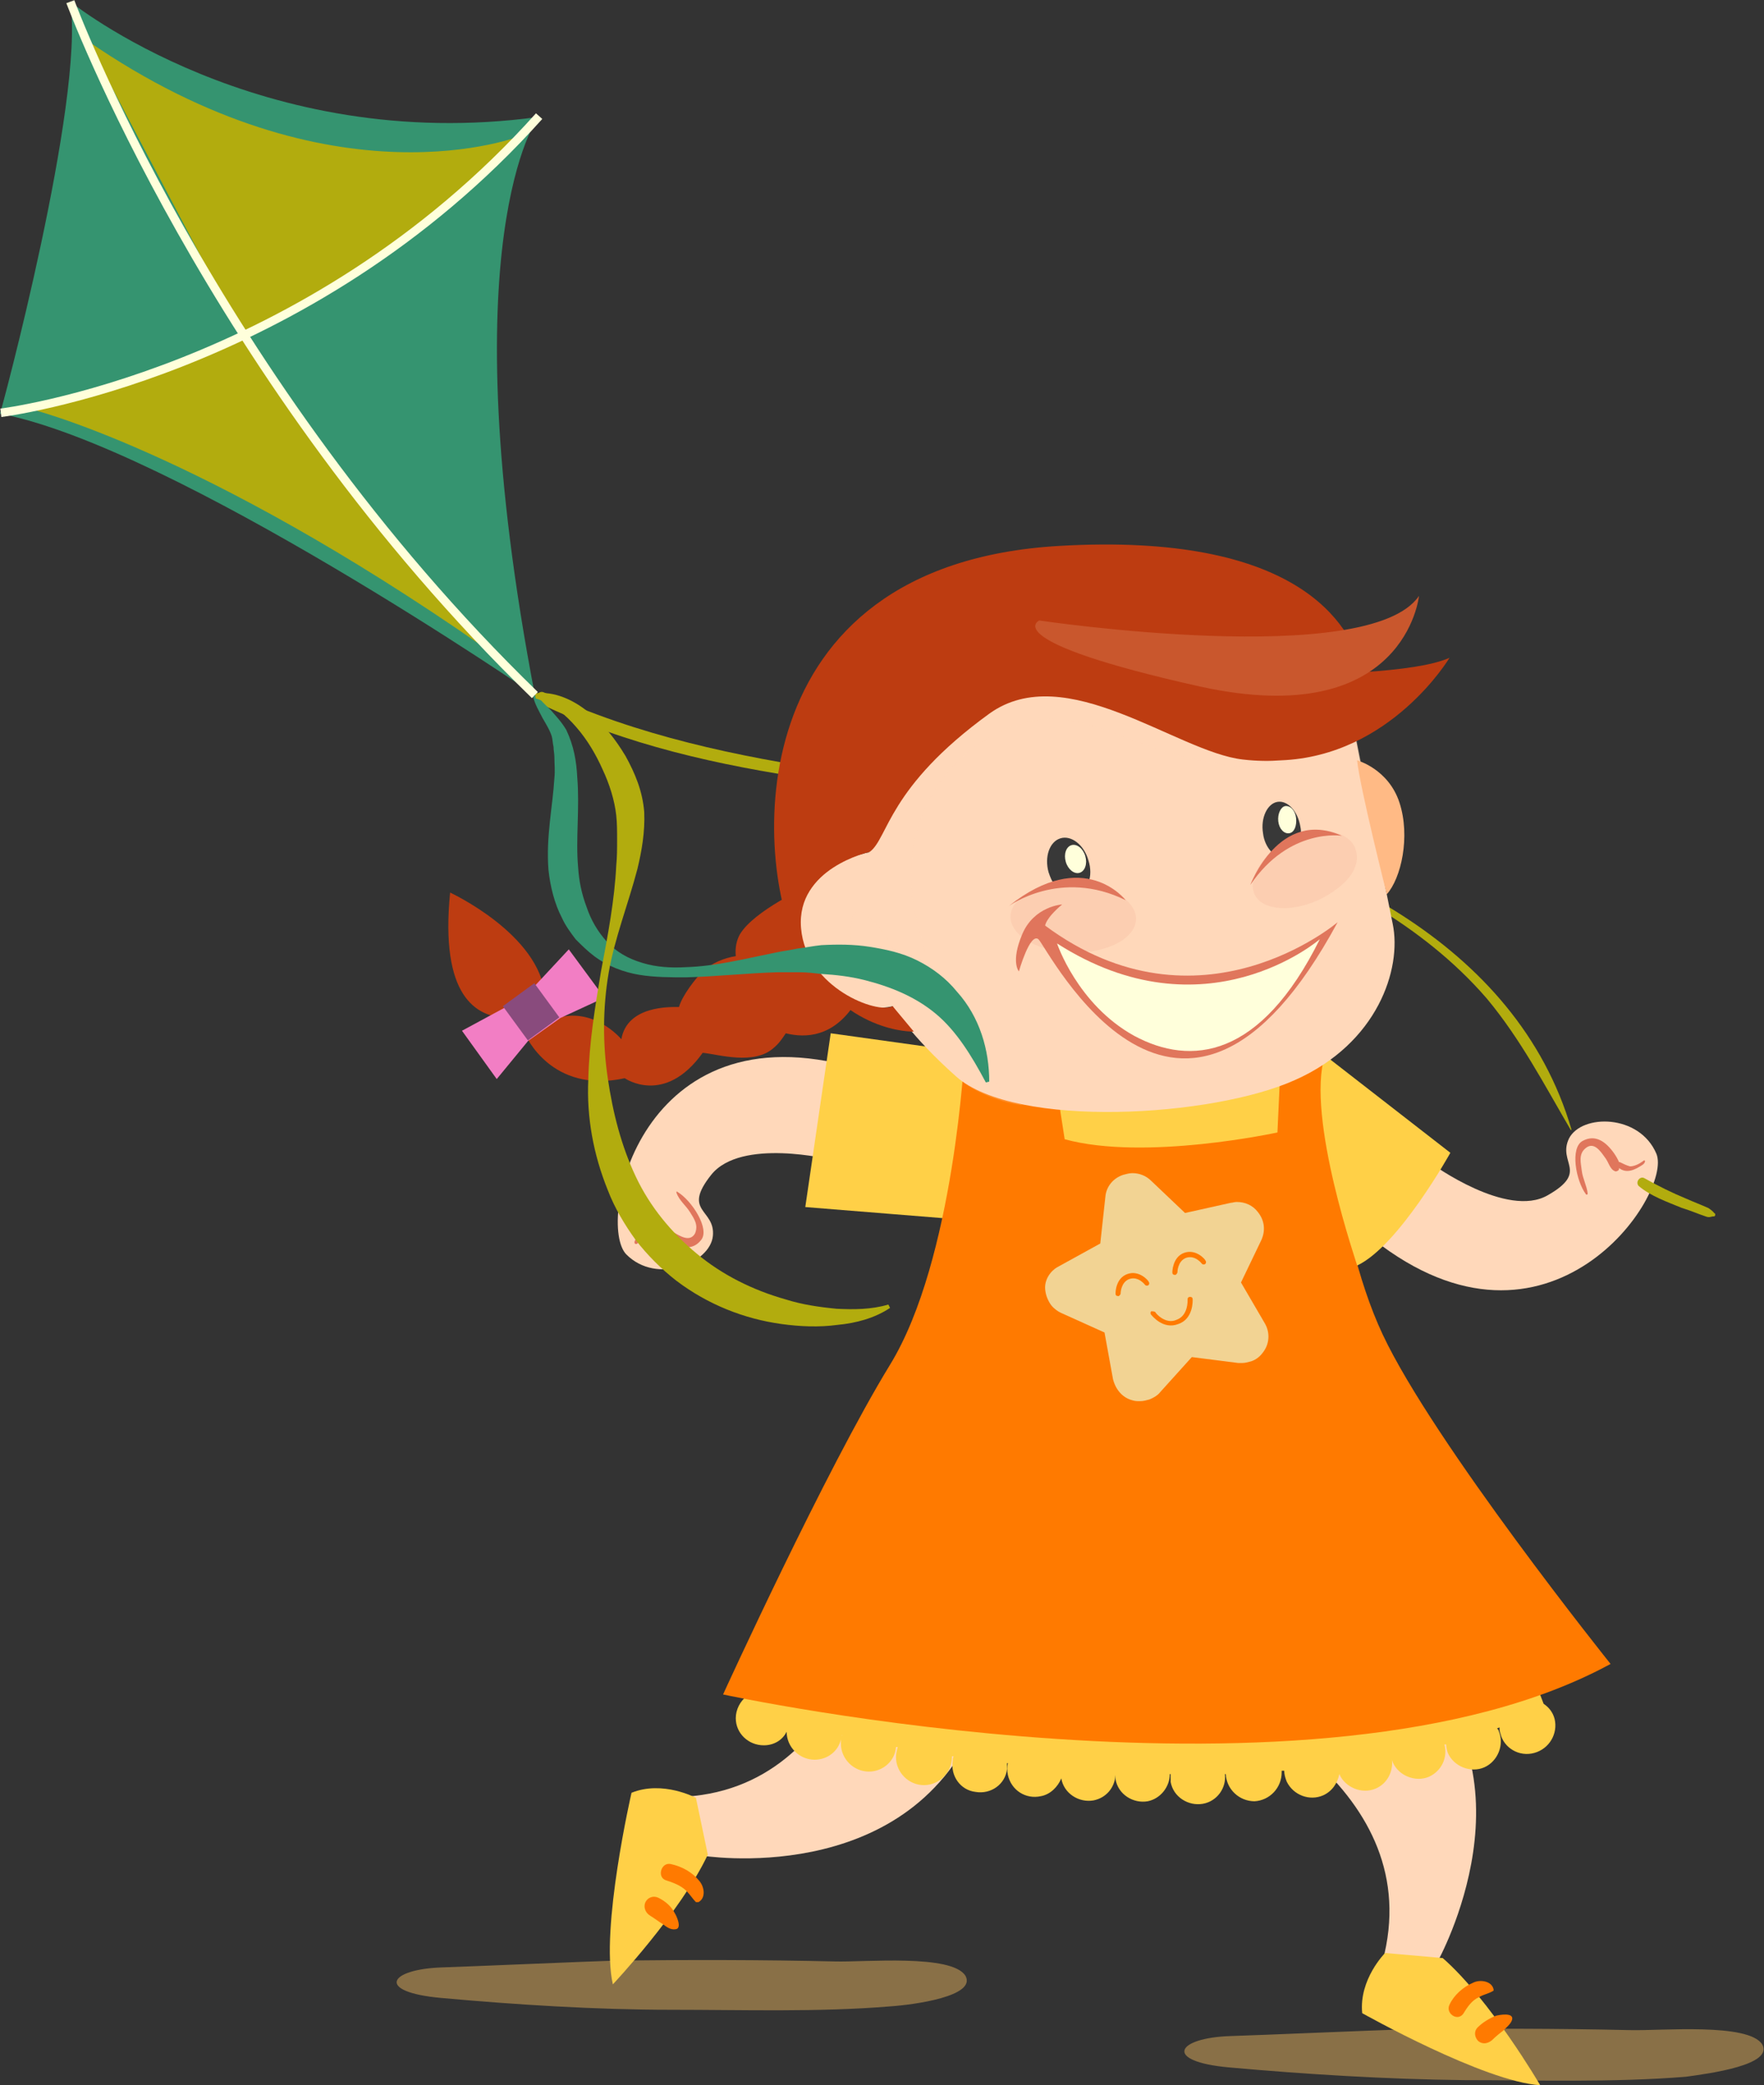 <?xml version="1.0" encoding="utf-8"?>
<!-- Generator: Adobe Illustrator 21.1.0, SVG Export Plug-In . SVG Version: 6.00 Build 0)  -->
<svg version="1.1" id="Слой_1" xmlns="http://www.w3.org/2000/svg" xmlns:xlink="http://www.w3.org/1999/xlink" x="0px" y="0px"
	 viewBox="0 0 208.1 246" style="enable-background:new 0 0 208.1 246;" xml:space="preserve">
<rect x="0" y="0" width="208.1" height="246" fill="#333333" stroke="none"/>
<style type="text/css">
	.st0{fill:#B2AC0E;}
	.st1{opacity:0.6;fill:#C39955;}
	.st2{fill:#FFD8BA;}
	.st3{fill:#E0765C;}
	.st4{fill:#FFD047;}
	.st5{fill:#FF7A00;}
	.st6{fill:#C1AF8B;}
	.st7{fill:#FFFFDB;}
	.st8{fill:#F2D393;}
	.st9{fill:#BD3C11;}
	.st10{opacity:0.2;fill:#FFD8BA;}
	.st11{fill:#383838;}
	.st12{opacity:0.1;fill:#E0765C;}
	.st13{opacity:0.5;fill:#FFD8BA;}
	.st14{fill:#FFBA85;}
	.st15{fill:#C9572D;}
	.st16{fill:#F27EC4;}
	.st17{fill:#894B7D;}
	.st18{fill:#359470;}
	.st19{fill:none;stroke:#FFFFDB;stroke-miterlimit:10;}
</style>
<path class="st0" d="M64.2,81.7c22,10.2,46.9,9.8,70.3,14.5c20.8,4.1,44.4,14.8,50.9,37.1c0,0,0,0-0.1,0c-3.1-5.3-5.9-10.7-9.9-15.5
	c-3.8-4.4-8.4-8-13.4-11c-9.9-5.9-21.4-8.5-32.6-10.5C107.6,92.6,84,92.8,63.7,83C62.9,82.6,63.4,81.3,64.2,81.7z"/>
<path class="st1" d="M113.9,233.1c-1.6-2.6-11.9-1.6-15.4-1.7c-8.6-0.2-17.3-0.2-25.9-0.1c-3.4,0.1-17.2,0.7-20.4,0.8
	c-6.4,0.2-7.9,2.9-0.2,3.6c8.8,0.8,18.3,1.4,27.2,1.4c8.5,0,17.3,0.3,25.8-0.4C107.9,236.5,115.2,235.5,113.9,233.1
	C113.9,233.2,113.9,233.2,113.9,233.1z"/>
<path class="st1" d="M207.9,241.2c-1.6-2.6-12.1-1.6-15.6-1.7c-8.8-0.2-17.5-0.2-26.3-0.1c-3.4,0.1-17.5,0.7-20.8,0.8
	c-6.5,0.2-8,3-0.2,3.7c8.9,0.8,18.6,1.4,27.7,1.5c8.6,0,17.6,0.3,26.2-0.4C201.8,244.6,209.2,243.6,207.9,241.2
	C207.9,241.2,207.9,241.2,207.9,241.2z"/>
<g>
	<path class="st2" d="M168.9,137.3c0,0,8.9,6.5,13.7,3.7c4.9-2.8,1.1-3.8,2.5-6.7c1.5-2.9,8.3-2.9,10.3,1.8
		c2,4.7-12.6,26.5-33.4,10.1L168.9,137.3z"/>
	<path class="st3" d="M193.8,137.4c-0.9,0.6-1.9,1.1-2.8,0.4c0,0,0,0.1,0,0.1c0,0.2-0.3,0.3-0.4,0.3c-0.7-0.2-0.8-1.1-1.3-1.7
		c-0.5-0.7-1.3-1.9-2.3-1c-0.8,0.7-0.5,1.7-0.4,2.6c0.1,0.9,0.6,1.8,0.7,2.7c0,0.1-0.1,0.2-0.2,0.1c-1.2-1.6-1.9-5.5-0.4-6.3
		c1.1-0.6,2.1-0.3,3,0.6c0.5,0.5,1,1.2,1.3,1.9c0,0,0.1,0,0.1,0c0.4,0.2,0.8,0.4,1.2,0.5c0.5,0,1.1-0.3,1.5-0.6
		C194.1,136.7,194.2,137.1,193.8,137.4z"/>
</g>
<g>
	<path class="st2" d="M98,136.8c0,0-10.6-2.6-14.1,1.8c-3.5,4.4,0.5,4,0.2,7.2c-0.3,3.2-6.6,5.8-10.2,2.2c-3.6-3.6,1.6-29.3,27.1-22
		L98,136.8z"/>
	<path class="st3" d="M75,146.2c0.6-0.9,1.3-1.8,2.4-1.4c0,0,0-0.1-0.1-0.1c-0.1-0.2,0.1-0.4,0.3-0.4c0.8-0.1,1.2,0.7,1.9,1.1
		c0.7,0.4,1.9,1.2,2.5,0.1c0.4-1-0.1-1.7-0.6-2.5c-0.5-0.8-1.3-1.4-1.6-2.3c0-0.1,0-0.2,0.1-0.1c1.7,1,3.9,4.4,2.8,5.7
		c-0.8,1-1.8,1-3,0.6c-0.6-0.3-1.4-0.7-1.9-1.3c0,0-0.1,0-0.1,0c-0.5,0-0.9-0.1-1.3,0c-0.5,0.2-0.9,0.6-1.2,1.1
		C74.9,146.9,74.7,146.6,75,146.2z"/>
</g>
<path class="st4" d="M113.8,124.1l-15.8-2.2l-3,20.5l18.6,1.5C113.7,143.9,122,127.2,113.8,124.1z"/>
<g>
	<path class="st2" d="M135.7,196.4c7.8-0.3,15.6-0.7,23.4-0.9c2.2,0,4.4-0.1,6.5-0.1c16.5,13.6,4,36,4,36h-6.5
		C168.5,211.3,145.7,200.2,135.7,196.4z"/>
	<path class="st4" d="M163.4,230.4c0,0-3.1,3.1-2.7,7.1c0,0,14.4,8.1,21,8.5c0,0-5.9-10.1-11.5-15L163.4,230.4z"/>
	<path class="st5" d="M173.8,233.9c0.8-0.4,2.2-0.2,2.4,0.8c0,0.1,0,0.2-0.1,0.2c-0.5,0.3-1.1,0.4-1.6,0.7c-0.9,0.4-1.4,1.2-1.9,2
		c-0.7,0.9-2.1-0.1-1.6-1.1C171.5,235.4,172.6,234.4,173.8,233.9z"/>
	<path class="st5" d="M174.3,239.2c0.6-0.6,1.4-1.1,2.2-1.4c0.4-0.1,2-0.4,1.9,0.4c-0.1,0.5-0.6,0.9-1,1.3c-0.5,0.4-0.9,0.7-1.4,1.2
		c-0.5,0.4-1.1,0.5-1.6,0.1C173.9,240.3,173.9,239.6,174.3,239.2z"/>
</g>
<g>
	<path class="st2" d="M105.9,174.8c2.5,7.4,5.1,14.8,7.4,22.2c0.7,2.1,1.3,4.2,1.9,6.3c-8.4,19.6-32.5,15.6-32.5,15.6L80,212
		C100.8,211.4,105,185.4,105.9,174.8z"/>
	<path class="st4" d="M82.1,212.1c0,0-3.9-2.1-7.6-0.6c0,0-3.7,16.1-2.2,22.6c0,0,8-8.5,11.2-15.3L82.1,212.1z"/>
	<path class="st5" d="M82.5,221.9c0.6,0.7,0.8,2-0.1,2.5c-0.1,0-0.2,0-0.3,0c-0.4-0.4-0.7-0.9-1.1-1.3c-0.7-0.7-1.6-1-2.5-1.3
		c-1-0.4-0.5-2.1,0.6-1.9C80.5,220.2,81.7,220.9,82.5,221.9z"/>
	<path class="st5" d="M77.7,223.9c0.8,0.4,1.5,1,1.9,1.8c0.2,0.3,0.9,1.8,0.1,1.9c-0.6,0.1-1.1-0.3-1.5-0.6c-0.5-0.3-1-0.7-1.5-1
		c-0.5-0.3-0.8-0.9-0.6-1.5C76.4,223.8,77.1,223.6,77.7,223.9z"/>
</g>
<path class="st4" d="M183.4,202.8c-0.2-0.8-0.7-1.4-1.3-1.8l-2.4-6.3l-87.4-1.4l-4.2,6.8c-0.8,0.6-1.3,1.6-1.3,2.6
	c0,1.8,1.5,3.2,3.3,3.2c1.2,0,2.2-0.6,2.7-1.6c0,0,0,0,0,0c0,1.8,1.5,3.3,3.3,3.3c1.5,0,2.8-1,3.1-2.4c0,0.2,0,0.3,0,0.5
	c0,1.8,1.5,3.3,3.3,3.3c1.7,0,3.1-1.3,3.2-2.9c0.1,0,0.1,0,0.2,0c-0.1,0.4-0.2,0.8-0.2,1.2c0,1.8,1.5,3.3,3.3,3.3
	c1.8,0,3.3-1.5,3.3-3.3c0,0,0-0.1,0-0.1c0.1,0,0.2,0,0.2,0c-0.1,0.2-0.1,0.3-0.1,0.5c-0.3,1.8,0.9,3.5,2.7,3.7
	c1.8,0.3,3.5-0.9,3.7-2.7c0-0.2,0-0.5,0-0.7c0,0,0,0,0.1,0c-0.1,0.5-0.1,0.9,0,1.4c0.4,1.8,2.1,2.9,3.9,2.5c1.1-0.2,2-1.1,2.4-2.1
	c0,0,0,0,0,0c0.3,1.8,2.1,2.9,3.8,2.6c1.5-0.3,2.5-1.5,2.6-3c0,0.2,0,0.3,0,0.5c0.3,1.8,2.1,2.9,3.8,2.6c1.5-0.3,2.6-1.7,2.6-3.2
	c0,0,0.1,0,0.1,0c0,0.3,0,0.6,0,0.9c0.3,1.8,2.1,2.9,3.8,2.6c1.7-0.3,2.8-1.9,2.6-3.5c0,0,0.1,0,0.1,0c0,0,0,0,0,0
	c0.1,1.8,1.6,3.2,3.4,3.2c1.8-0.1,3.2-1.6,3.2-3.4c0-0.1,0-0.1,0-0.2c0.1,0,0.2,0,0.3,0c0,0.4,0.1,0.8,0.3,1.3
	c0.8,1.6,2.7,2.3,4.3,1.6c1.1-0.5,1.7-1.5,1.9-2.5c0,0,0,0,0,0c0.7,1.6,2.7,2.4,4.3,1.7c1.4-0.6,2.1-2.1,1.9-3.5
	c0,0.2,0.1,0.3,0.1,0.4c0.7,1.6,2.7,2.4,4.3,1.7c1.5-0.7,2.2-2.3,1.8-3.8c0.1,0,0.1,0,0.2,0c0,0.3,0.1,0.7,0.2,1
	c0.7,1.6,2.7,2.4,4.3,1.7c1.6-0.7,2.4-2.7,1.7-4.3c0-0.1-0.1-0.2-0.2-0.3c0.1,0,0.2-0.1,0.3-0.1c0,0.2,0,0.5,0.1,0.7
	c0.4,1.7,2.2,2.8,4,2.3C182.8,206.3,183.8,204.5,183.4,202.8z M99.3,204.8c0,0,0-0.1,0-0.1c0,0,0,0,0,0
	C99.4,204.7,99.3,204.7,99.3,204.8z"/>
<path class="st5" d="M156.3,124.5l-42.5-0.4c0,0-1.2,24.5-8.8,36.9c-7.6,12.4-19.7,38.9-19.7,38.9s70.2,15.2,104.7-3.6
	c0,0-20.9-26.1-26.9-38.9C157.1,144.6,156.3,124.5,156.3,124.5z"/>
<path class="st4" d="M151.1,124.9l-0.4,8.7c0,0-15.6,3.4-25.1,0.8l-1.5-9.7L151.1,124.9z"/>
<path class="st4" d="M156.3,124.5l14.8,11.5c0,0-6.1,11-11,13.3C160.2,149.4,154,131.8,156.3,124.5z"/>
<g>
	<path class="st6" d="M123.6,152.9c0-0.8,0.4-1.6,1.1-2l5.4-2.9l0.6-6.1c0.1-0.8,0.6-1.5,1.4-1.8c0.2-0.1,0.5-0.1,0.7-0.1
		c0.5,0,1.1,0.2,1.5,0.6l4.4,4.2l6-1.3c0.1,0,0.3,0,0.4,0c0.6,0,1.3,0.3,1.7,0.8c0.5,0.6,0.6,1.5,0.3,2.2l-2.6,5.5l3,5.3
		c0.4,0.7,0.4,1.6-0.1,2.3c-0.3,0.4-0.6,0.7-1,0.8c-0.2,0.1-0.5,0.1-0.7,0.1c-0.1,0-0.2,0-0.3,0l-6-0.8l-4.1,4.5
		c-0.2,0.3-0.5,0.5-0.8,0.6c-0.2,0.1-0.5,0.1-0.7,0.1c-0.2,0-0.4,0-0.6-0.1c-0.8-0.2-1.4-0.9-1.5-1.7l-1.1-6l-5.6-2.5
		C124.1,154.4,123.7,153.7,123.6,152.9z"/>
	<path class="st7" d="M124.3,152.2c0-0.8,0.4-1.6,1.1-2l5.4-2.9l0.6-6.1c0.1-0.8,0.6-1.5,1.4-1.8c0.2-0.1,0.5-0.1,0.7-0.1
		c0.5,0,1.1,0.2,1.5,0.6l4.4,4.2l6-1.3c0.1,0,0.3,0,0.4,0c0.6,0,1.3,0.3,1.7,0.8c0.5,0.6,0.6,1.5,0.3,2.2l-2.6,5.5l3,5.3
		c0.4,0.7,0.4,1.6-0.1,2.3c-0.3,0.4-0.6,0.7-1,0.8c-0.2,0.1-0.5,0.1-0.7,0.1c-0.1,0-0.2,0-0.3,0l-6-0.8l-4.1,4.5
		c-0.2,0.3-0.5,0.5-0.8,0.6c-0.2,0.1-0.5,0.1-0.7,0.1c-0.2,0-0.4,0-0.6-0.1c-0.8-0.2-1.4-0.9-1.5-1.7l-1.1-6l-5.6-2.5
		C124.8,153.8,124.3,153,124.3,152.2z"/>
	<path class="st8" d="M124.9,149.4l4.9-2.7l0.6-5.5c0.1-1.2,0.9-2.2,2.1-2.6c0.4-0.1,0.7-0.2,1.1-0.2c0.8,0,1.6,0.3,2.2,0.9l4,3.8
		l5.4-1.2c0.2,0,0.4-0.1,0.7-0.1c1,0,1.9,0.4,2.5,1.2c0.8,1,0.9,2.2,0.4,3.3l-2.4,5l2.8,4.8c0.6,1,0.6,2.3-0.1,3.3
		c-0.4,0.6-0.9,1-1.5,1.2c-0.4,0.1-0.7,0.2-1.1,0.2c-0.1,0-0.3,0-0.4,0l-5.5-0.7l-3.7,4.1c-0.3,0.4-0.8,0.7-1.3,0.9
		c-0.4,0.1-0.7,0.2-1.1,0.2c-0.3,0-0.6,0-0.9-0.1c-1.2-0.3-2-1.3-2.3-2.5l-1-5.5l-5.1-2.3c-1.1-0.5-1.8-1.6-1.9-2.8
		C123.2,151,123.9,149.9,124.9,149.4z"/>
	<g>
		<g>
			<g>
				<path class="st5" d="M139.7,147.8c1.4-0.5,2.5,0.8,2.5,0.9c0.1,0.1,0.1,0.3,0,0.4c-0.1,0.1-0.3,0.1-0.4,0c0,0-0.8-1.1-1.9-0.7
					c-1,0.4-1,1.7-1,1.7c0,0.1-0.1,0.2-0.2,0.3c0,0-0.1,0-0.1,0c-0.2,0-0.3-0.1-0.3-0.3C138.3,150.1,138.3,148.3,139.7,147.8z"/>
			</g>
			<g>
				<path class="st5" d="M133,150.3c1.4-0.5,2.5,0.8,2.5,0.9c0.1,0.1,0.1,0.3,0,0.4c-0.1,0.1-0.3,0.1-0.4,0c0,0-0.8-1.1-1.9-0.7
					c-1,0.4-1,1.7-1,1.7c0,0.1-0.1,0.2-0.2,0.3c0,0-0.1,0-0.1,0c-0.2,0-0.3-0.1-0.3-0.3C131.6,152.5,131.6,150.8,133,150.3z"/>
			</g>
		</g>
		<g>
			<path class="st5" d="M136.3,154.8c0,0.1,1.2,1.5,2.5,0.9c1.4-0.5,1.3-2.3,1.3-2.4c0-0.2,0.1-0.3,0.3-0.3c0.2,0,0.3,0.1,0.3,0.3
				c0,0.1,0.1,2.3-1.7,2.9c-1.8,0.7-3.1-1-3.2-1.1c-0.1-0.1-0.1-0.3,0-0.4C136,154.7,136.2,154.7,136.3,154.8z"/>
		</g>
	</g>
</g>
<g>
	<path class="st9" d="M53.1,105.3c0,0,10.6,4.9,11.2,12.2c0.8,1.4,1.1,2.7,1.1,2.7c4.6-1.6,7.9,2.4,7.9,2.4c0.7-4,5.8-3.8,6.8-3.8
		c0.4-1.4,2-3.4,2.7-4.1c1.1-1.1,2.7-1.7,4-1.9c-0.1-1,0.1-1.9,0.5-2.6c1.7-2.8,7.9-5.6,7.9-5.6c3.5-3.6,10.4,6.7,5.6,13.9
		c-2.5,3.8-5.7,4-8.1,3.4c-0.4,0.6-0.8,1.2-1.4,1.7c-2.3,2.1-6.5,0.8-8.4,0.6c-4.5,6.3-9.2,3-9.2,3c-8.7,1.9-11.7-5.1-11.7-5.1
		c-1-0.5-1.7-1.2-2.1-2C56.1,120,51.9,117.5,53.1,105.3z"/>
	<g>
		<g>
			<path class="st2" d="M160,87.4c0,0,3.2,16.2,4.3,21.6c1.1,5.3-1.8,14.1-11.5,18.4c-9.7,4.4-33,5.8-40-0.4
				c-5.4-4.8-7.5-8.3-7.5-8.3s-5.9,1.7-9.7-4.8c-3.7-6.2,0.7-11.9,6.3-13.2c0.2-0.1,0.9-0.2,0.7-0.1c-0.7,0.1-6.3-17.6,5.4-23.2
				C119.7,71.8,152.2,60.1,160,87.4z"/>
			<path class="st10" d="M113.6,123.2c-2.8-5.2-4.1-9.1-5.5-14.8c-2.6-10.7,3.1-20.5,13-23.2c7.7-2.1,13.7,5,28.5,5.5
				c7.2,0.3,8.5-6.2,10-2.5c1.2,2.8,2.1,9.5,3.1,12.5c-1.3-6.3-2.6-13.2-2.6-13.2c-7.8-27.3-40.3-15.6-52-10.1
				c-11.7,5.6-6.1,23.3-5.4,23.2c-0.1,0-0.5,0.1-0.7,0.1c-5.7,1.3-10,7-6.3,13.2c3.8,6.5,9.7,4.8,9.7,4.8s2.8,2.8,7.5,8.3
				c1.2,1.4,4.6,3,7.7,3.4C118.2,128.6,115.1,125.8,113.6,123.2z"/>
		</g>
		<path class="st3" d="M157.8,108.8c0,0-16.3,13.9-34.5,0.4c0,0,0-0.8,2-2.5c0,0-3.3,0.2-4.7,3.5c-1.4,3.3-0.4,4.4-0.4,4.4
			s1.3-4.6,2.3-3.8C123.6,111.8,139.2,143.2,157.8,108.8z"/>
		<g>
			<path class="st11" d="M124.4,104.3c1.3-0.5,2.9-0.7,4-0.2c0.3-0.7,0.3-1.7,0-2.6c-0.5-1.8-2-3-3.3-2.6c-1.3,0.4-1.9,2.2-1.4,4
				C123.9,103.5,124.1,104,124.4,104.3z"/>
			
				<ellipse transform="matrix(0.96 -0.279 0.279 0.96 -23.232 39.397)" class="st7" cx="126.9" cy="101.4" rx="1.2" ry="1.7"/>
			<g>
				
					<ellipse transform="matrix(2.324076e-02 -1 1 2.324076e-02 15.375 232.256)" class="st12" cx="126.5" cy="108.3" rx="4.1" ry="7.4"/>
				<path class="st3" d="M119,106.9c0,0,6.1-4.5,13.8-0.7C132.8,106.2,127.9,99.8,119,106.9z"/>
			</g>
		</g>
		<g>
			<g>
				<path class="st11" d="M153.4,98.9c-1.3,0.1-2.6,0.6-3.4,1.6c-0.5-0.5-0.9-1.3-1-2.2c-0.3-1.8,0.5-3.5,1.7-3.7
					c1.2-0.2,2.4,1.1,2.7,2.9C153.5,97.9,153.5,98.4,153.4,98.9z"/>
				<path class="st7" d="M150.8,96.9c0.1,0.9,0.7,1.5,1.3,1.4c0.6-0.1,0.9-0.9,0.8-1.8c-0.1-0.9-0.7-1.5-1.3-1.4
					C151.1,95.2,150.7,96,150.8,96.9z"/>
			</g>
			<g>
				<path class="st12" d="M148,105.5c0.9,2,4.7,2.2,8.1,0.4c3.3-1.8,4.6-4,3.7-6c-0.9-2-4.9-2.6-7.3-1.2
					C149.1,100.5,147.1,103.5,148,105.5z"/>
				<path class="st3" d="M158.3,98.6c0,0-6.2-1-10.8,5.8C147.5,104.4,150.9,95.3,158.3,98.6z"/>
			</g>
		</g>
		<path class="st13" d="M101.8,107.7c-2-1.4-1.6,5.3-0.9,6.1c1.2,1.5,4.1,1.5,4.6,0C106,112,103.9,109.2,101.8,107.7z"/>
		<path class="st14" d="M160.1,89.7c0,0,3.7,1,5,5c1.3,4,0.2,8.9-1.5,10.8C163.6,105.5,160.4,92.8,160.1,89.7z"/>
		<path class="st7" d="M155.7,110.8c0,0-13.5,11.7-31,0.5c0,0,2.4,7.2,9.1,10.9C140.5,125.8,148.7,124.9,155.7,110.8z"/>
	</g>
	<path class="st9" d="M125,64.4c27.9-1.6,34.3,9,35.8,14.9c4.5-0.3,8.2-0.8,10.2-1.7c0,0-6.9,11.6-19.9,12.1
		c-1.3,0.1-2.8,0.1-4.5-0.1c-7.8-0.9-20.9-11.9-29.9-5.4c-12,8.7-11.9,14.7-14.1,16.3c0,0-8.7,1.9-8.1,9c0.6,7.1,9.1,10.2,10.8,9.2
		l2.5,3c0,0-8.4,0.3-13.6-9.7C89,101.9,86.7,66.6,125,64.4z"/>
	<path class="st15" d="M167.4,70.3c0,0-1.6,16-25.8,10.7c-24.2-5.4-19-7.8-19-7.8S161.5,79,167.4,70.3z"/>
	<g>
		<polygon class="st16" points="58.6,127.3 62.3,122.8 66.1,120.1 71.3,117.7 67.1,112 63.1,116.3 59.5,118.9 54.5,121.6 		"/>
		<rect x="60.4" y="116.9" transform="matrix(0.807 -0.59 0.59 0.807 -58.389 60.003)" class="st17" width="4.6" height="5"/>
	</g>
</g>
<path class="st0" d="M194,139c1.6,0.9,3.2,1.7,4.9,2.4c0.9,0.4,1.7,0.7,2.6,1.1c0.2,0.1,0.7,0.5,0.7,0.6c0.2,0,0.2,0.4,0,0.4
	c-0.4,0-0.5,0.2-1,0c-0.9-0.3-1.8-0.7-2.8-1c-1.7-0.7-3.7-1.4-5.1-2.6C192.9,139.4,193.5,138.7,194,139z"/>
<g>
	<path class="st18" d="M8.3,0.2c0,0,22.3,18.1,55.2,13.6c0,0-10.7,14.4-0.4,68.2c0,0-42.7-29.3-63.1-33.2C0.1,48.7,10,11.9,8.3,0.2z
		"/>
	<path class="st0" d="M61.5,16c0,0-22.1,8.9-51.2-11.2l18.1,34.4C28.4,39.2,40.7,36.4,61.5,16z"/>
	<g>
		<path class="st18" d="M63.3,81.9c0.4,0.7,1.1,1.3,1.7,1.9c0.6,0.7,1.2,1.3,1.8,2.3c0.9,1.9,1.2,3.7,1.3,5.6
			c0.3,3.7-0.2,7.3,0.1,10.6c0.1,1.6,0.4,3.1,1,4.7c0.5,1.5,1.3,2.9,2.4,4.1c1.1,1.2,2.5,2,4.2,2.5c1.6,0.5,3.4,0.6,5.1,0.5
			c3.5-0.1,7-1,10.5-1.7c0.9-0.2,1.8-0.3,2.7-0.5c0.9-0.1,1.8-0.3,2.8-0.4c1.9-0.1,3.8-0.1,5.7,0.2c1.9,0.3,3.8,0.7,5.6,1.6
			c1.8,0.9,3.4,2.1,4.7,3.7c2.7,3,3.8,6.9,3.8,10.6l-0.4,0.1c-1.7-3.2-3.5-6.1-5.9-8.1c-2.4-2-5.3-3.2-8.5-4c-1.6-0.4-3.3-0.6-5-0.7
			c-0.9-0.1-1.7-0.2-2.6-0.2c-0.9,0-1.7,0-2.6,0c-3.5,0.1-7.1,0.5-10.8,0.6c-1.8,0-3.7,0-5.5-0.3c-1.8-0.3-3.7-1-5.3-2.2
			c-0.8-0.6-1.5-1.3-2.2-2c-0.6-0.8-1.2-1.6-1.6-2.5c-0.9-1.7-1.4-3.8-1.6-5.7c-0.3-3.9,0.5-7.4,0.7-10.8c0.1-0.9,0-1.7,0-2.5
			c0-0.4-0.1-0.8-0.1-1.2c-0.1-0.4-0.1-0.8-0.2-1.2c-0.2-0.7-0.7-1.5-1.1-2.2c-0.4-0.8-0.9-1.6-1.1-2.5L63.3,81.9z"/>
	</g>
	<g>
		<path class="st0" d="M63.1,81.8c2.3-0.3,4.6,0.8,6.3,2.2c1.8,1.4,3.2,3.2,4.4,5.2c1.1,2,2,4.1,2.2,6.6c0.1,2.4-0.3,4.6-0.8,6.7
			c-1.1,4.2-2.7,8.2-3.4,12.3c-0.7,4.1-0.7,8.4-0.1,12.4c0.6,4.1,1.6,8,3.3,11.6c1.7,3.6,4.2,6.6,7.2,9.1c3,2.5,6.6,4.3,10.5,5.4
			c1.9,0.6,3.9,0.9,6,1.1c2,0.1,4.1,0.1,6.1-0.5l0.2,0.4c-1.8,1.2-4,1.8-6.2,2c-2.2,0.3-4.4,0.2-6.6-0.1c-4.4-0.6-8.7-2.3-12.4-5.1
			c-1.8-1.4-3.4-3-4.8-4.8c-1.3-1.8-2.5-3.8-3.3-5.9c-1.7-4.2-2.5-8.6-2.3-13c0.1-4.4,0.8-8.6,1.5-12.8c0.8-4.2,1.6-8.4,1.8-12.5
			c0.1-1,0.1-2,0.1-3c0-1,0-2-0.1-2.9c-0.2-1.8-0.8-3.7-1.6-5.4c-0.8-1.8-1.8-3.5-3.1-5c-1.3-1.5-2.8-2.8-4.8-3.4L63.1,81.8z"/>
	</g>
	<path class="st0" d="M28.5,39.2c0,0-4.6,4.6-25.1,9c0,0,20.1,4.8,53.6,28.1C57,76.3,40.3,58.1,28.5,39.2z"/>
	<path class="st19" d="M0.1,48.7c0,0,36.1-4.4,63.5-35"/>
	<path class="st19" d="M8.3,0.2c0,0,16.5,44.6,54.8,81.8"/>
</g>
</svg>
